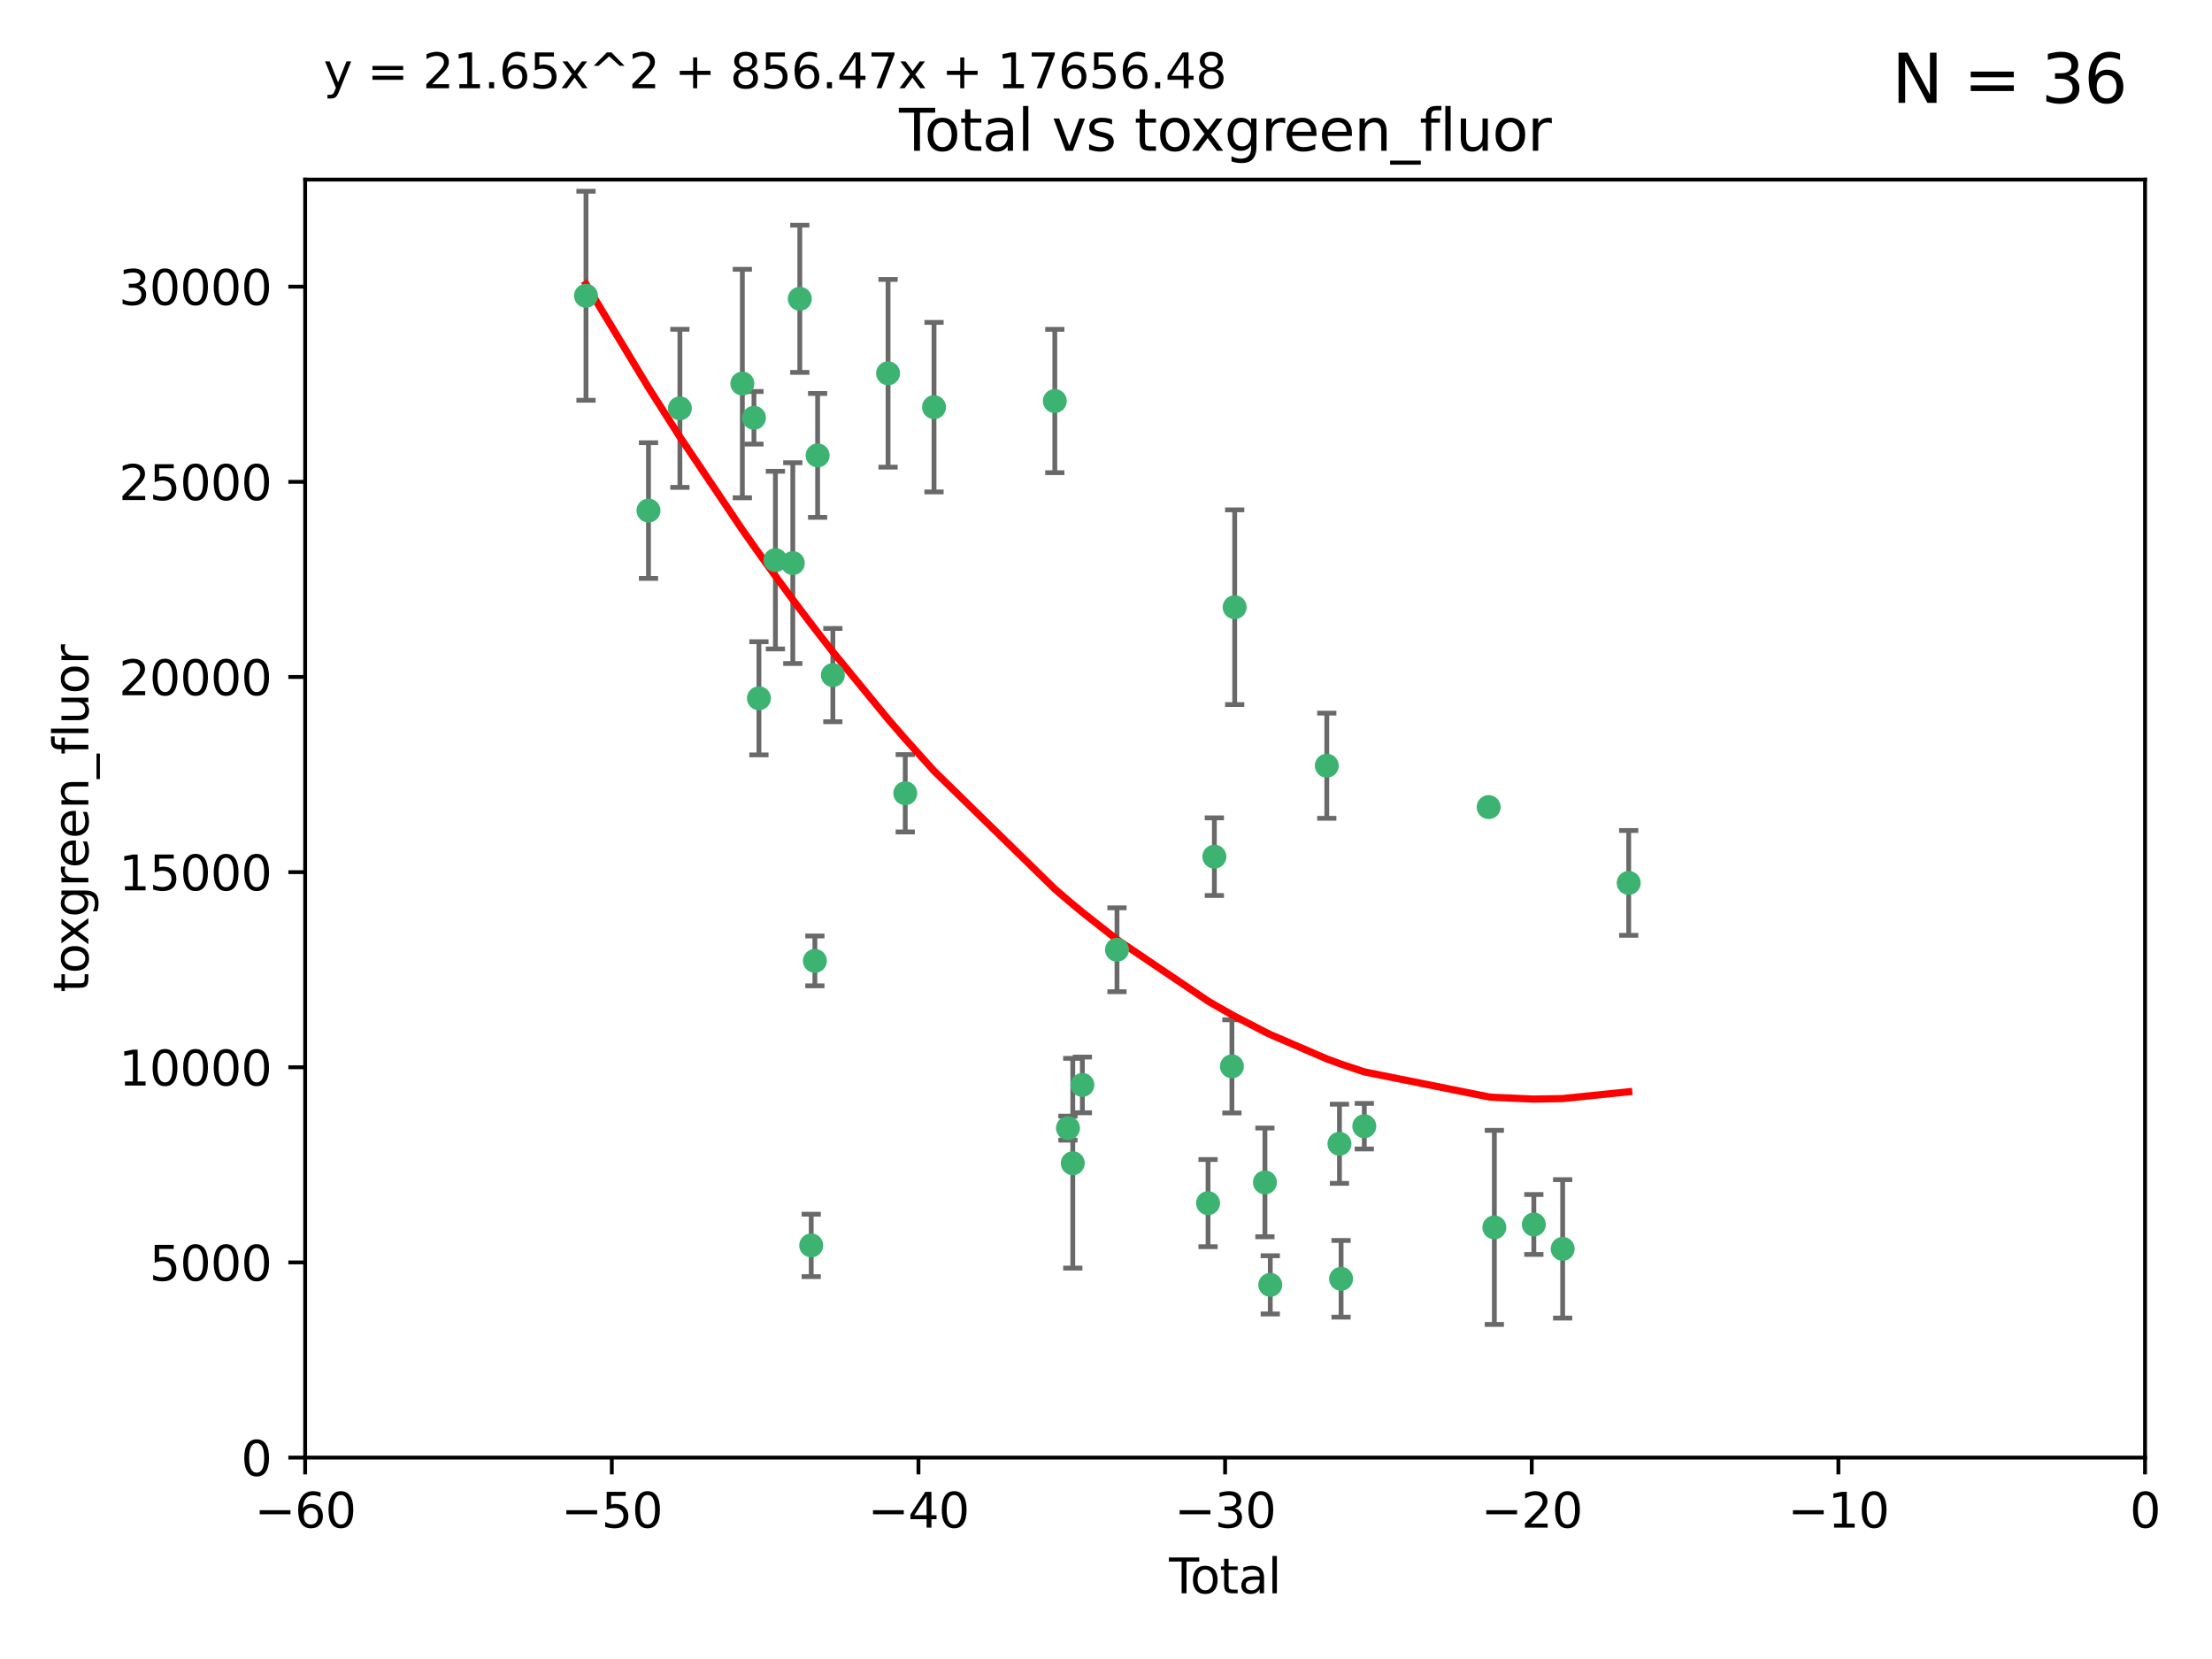 <?xml version="1.0" encoding="utf-8" standalone="no"?>
<!DOCTYPE svg PUBLIC "-//W3C//DTD SVG 1.1//EN"
  "http://www.w3.org/Graphics/SVG/1.1/DTD/svg11.dtd">
<svg xmlns:xlink="http://www.w3.org/1999/xlink" width="460.8pt" height="345.6pt" viewBox="0 0 460.8 345.6" xmlns="http://www.w3.org/2000/svg" version="1.1">
 <defs>
  <style type="text/css">*{stroke-linejoin: round; stroke-linecap: butt}</style>
 </defs>
 <g id="figure_1">
  <g id="patch_1">
   <path d="M 0 345.6 
L 460.8 345.6 
L 460.8 0 
L 0 0 
z
" style="fill: #ffffff"/>
  </g>
  <g id="axes_1">
   <g id="patch_2">
    <path d="M 63.571 303.64 
L 446.85 303.64 
L 446.85 37.411 
L 63.571 37.411 
z
" style="fill: #ffffff"/>
   </g>
   <g id="PathCollection_1">
    <defs>
     <path id="m30eed5c974" d="M 0 1.118 
C 0.297 1.118 0.581 1 0.791 0.791 
C 1 0.581 1.118 0.297 1.118 0 
C 1.118 -0.297 1 -0.581 0.791 -0.791 
C 0.581 -1 0.297 -1.118 0 -1.118 
C -0.297 -1.118 -0.581 -1 -0.791 -0.791 
C -1 -0.581 -1.118 -0.297 -1.118 0 
C -1.118 0.297 -1 0.581 -0.791 0.791 
C -0.581 1 -0.297 1.118 0 1.118 
z
" style="stroke: #3cb371"/>
    </defs>
    <g clip-path="url(#p5e2f442aff)">
     <use xlink:href="#m30eed5c974" x="122.075" y="61.614" style="fill: #3cb371; stroke: #3cb371"/>
     <use xlink:href="#m30eed5c974" x="135.093" y="106.358" style="fill: #3cb371; stroke: #3cb371"/>
     <use xlink:href="#m30eed5c974" x="141.633" y="85.062" style="fill: #3cb371; stroke: #3cb371"/>
     <use xlink:href="#m30eed5c974" x="154.646" y="79.9" style="fill: #3cb371; stroke: #3cb371"/>
     <use xlink:href="#m30eed5c974" x="157.063" y="87.031" style="fill: #3cb371; stroke: #3cb371"/>
     <use xlink:href="#m30eed5c974" x="158.1" y="145.468" style="fill: #3cb371; stroke: #3cb371"/>
     <use xlink:href="#m30eed5c974" x="161.532" y="116.682" style="fill: #3cb371; stroke: #3cb371"/>
     <use xlink:href="#m30eed5c974" x="165.156" y="117.306" style="fill: #3cb371; stroke: #3cb371"/>
     <use xlink:href="#m30eed5c974" x="166.614" y="62.244" style="fill: #3cb371; stroke: #3cb371"/>
     <use xlink:href="#m30eed5c974" x="168.991" y="259.442" style="fill: #3cb371; stroke: #3cb371"/>
     <use xlink:href="#m30eed5c974" x="169.757" y="200.168" style="fill: #3cb371; stroke: #3cb371"/>
     <use xlink:href="#m30eed5c974" x="170.325" y="94.872" style="fill: #3cb371; stroke: #3cb371"/>
     <use xlink:href="#m30eed5c974" x="173.5" y="140.634" style="fill: #3cb371; stroke: #3cb371"/>
     <use xlink:href="#m30eed5c974" x="185" y="77.763" style="fill: #3cb371; stroke: #3cb371"/>
     <use xlink:href="#m30eed5c974" x="188.583" y="165.251" style="fill: #3cb371; stroke: #3cb371"/>
     <use xlink:href="#m30eed5c974" x="194.574" y="84.817" style="fill: #3cb371; stroke: #3cb371"/>
     <use xlink:href="#m30eed5c974" x="219.736" y="83.54" style="fill: #3cb371; stroke: #3cb371"/>
     <use xlink:href="#m30eed5c974" x="222.475" y="235.012" style="fill: #3cb371; stroke: #3cb371"/>
     <use xlink:href="#m30eed5c974" x="223.48" y="242.324" style="fill: #3cb371; stroke: #3cb371"/>
     <use xlink:href="#m30eed5c974" x="225.479" y="226.007" style="fill: #3cb371; stroke: #3cb371"/>
     <use xlink:href="#m30eed5c974" x="232.69" y="197.854" style="fill: #3cb371; stroke: #3cb371"/>
     <use xlink:href="#m30eed5c974" x="251.658" y="250.635" style="fill: #3cb371; stroke: #3cb371"/>
     <use xlink:href="#m30eed5c974" x="252.974" y="178.461" style="fill: #3cb371; stroke: #3cb371"/>
     <use xlink:href="#m30eed5c974" x="256.629" y="222.137" style="fill: #3cb371; stroke: #3cb371"/>
     <use xlink:href="#m30eed5c974" x="257.207" y="126.494" style="fill: #3cb371; stroke: #3cb371"/>
     <use xlink:href="#m30eed5c974" x="263.509" y="246.318" style="fill: #3cb371; stroke: #3cb371"/>
     <use xlink:href="#m30eed5c974" x="264.621" y="267.658" style="fill: #3cb371; stroke: #3cb371"/>
     <use xlink:href="#m30eed5c974" x="276.393" y="159.514" style="fill: #3cb371; stroke: #3cb371"/>
     <use xlink:href="#m30eed5c974" x="279.035" y="238.271" style="fill: #3cb371; stroke: #3cb371"/>
     <use xlink:href="#m30eed5c974" x="279.372" y="266.399" style="fill: #3cb371; stroke: #3cb371"/>
     <use xlink:href="#m30eed5c974" x="284.209" y="234.61" style="fill: #3cb371; stroke: #3cb371"/>
     <use xlink:href="#m30eed5c974" x="310.117" y="168.134" style="fill: #3cb371; stroke: #3cb371"/>
     <use xlink:href="#m30eed5c974" x="311.3" y="255.69" style="fill: #3cb371; stroke: #3cb371"/>
     <use xlink:href="#m30eed5c974" x="319.527" y="255.08" style="fill: #3cb371; stroke: #3cb371"/>
     <use xlink:href="#m30eed5c974" x="325.532" y="260.159" style="fill: #3cb371; stroke: #3cb371"/>
     <use xlink:href="#m30eed5c974" x="339.29" y="183.926" style="fill: #3cb371; stroke: #3cb371"/>
    </g>
   </g>
   <g id="matplotlib.axis_1">
    <g id="xtick_1">
     <g id="line2d_1">
      <defs>
       <path id="m99c7dda1a0" d="M 0 0 
L 0 3.5 
" style="stroke: #000000; stroke-width: 0.8"/>
      </defs>
      <g>
       <use xlink:href="#m99c7dda1a0" x="63.571" y="303.64" style="stroke: #000000; stroke-width: 0.8"/>
      </g>
     </g>
     <g id="text_1">
      <!-- −60 -->
      <g transform="translate(53.019 318.238)scale(0.1 -0.1)">
       <defs>
        <path id="DejaVuSans-2212" d="M 678 2272 
L 4684 2272 
L 4684 1741 
L 678 1741 
L 678 2272 
z
" transform="scale(0.016)"/>
        <path id="DejaVuSans-36" d="M 2113 2584 
Q 1688 2584 1439 2293 
Q 1191 2003 1191 1497 
Q 1191 994 1439 701 
Q 1688 409 2113 409 
Q 2538 409 2786 701 
Q 3034 994 3034 1497 
Q 3034 2003 2786 2293 
Q 2538 2584 2113 2584 
z
M 3366 4563 
L 3366 3988 
Q 3128 4100 2886 4159 
Q 2644 4219 2406 4219 
Q 1781 4219 1451 3797 
Q 1122 3375 1075 2522 
Q 1259 2794 1537 2939 
Q 1816 3084 2150 3084 
Q 2853 3084 3261 2657 
Q 3669 2231 3669 1497 
Q 3669 778 3244 343 
Q 2819 -91 2113 -91 
Q 1303 -91 875 529 
Q 447 1150 447 2328 
Q 447 3434 972 4092 
Q 1497 4750 2381 4750 
Q 2619 4750 2861 4703 
Q 3103 4656 3366 4563 
z
" transform="scale(0.016)"/>
        <path id="DejaVuSans-30" d="M 2034 4250 
Q 1547 4250 1301 3770 
Q 1056 3291 1056 2328 
Q 1056 1369 1301 889 
Q 1547 409 2034 409 
Q 2525 409 2770 889 
Q 3016 1369 3016 2328 
Q 3016 3291 2770 3770 
Q 2525 4250 2034 4250 
z
M 2034 4750 
Q 2819 4750 3233 4129 
Q 3647 3509 3647 2328 
Q 3647 1150 3233 529 
Q 2819 -91 2034 -91 
Q 1250 -91 836 529 
Q 422 1150 422 2328 
Q 422 3509 836 4129 
Q 1250 4750 2034 4750 
z
" transform="scale(0.016)"/>
       </defs>
       <use xlink:href="#DejaVuSans-2212"/>
       <use xlink:href="#DejaVuSans-36" x="83.789"/>
       <use xlink:href="#DejaVuSans-30" x="147.412"/>
      </g>
     </g>
    </g>
    <g id="xtick_2">
     <g id="line2d_2">
      <g>
       <use xlink:href="#m99c7dda1a0" x="127.451" y="303.64" style="stroke: #000000; stroke-width: 0.8"/>
      </g>
     </g>
     <g id="text_2">
      <!-- −50 -->
      <g transform="translate(116.899 318.238)scale(0.1 -0.1)">
       <defs>
        <path id="DejaVuSans-35" d="M 691 4666 
L 3169 4666 
L 3169 4134 
L 1269 4134 
L 1269 2991 
Q 1406 3038 1543 3061 
Q 1681 3084 1819 3084 
Q 2600 3084 3056 2656 
Q 3513 2228 3513 1497 
Q 3513 744 3044 326 
Q 2575 -91 1722 -91 
Q 1428 -91 1123 -41 
Q 819 9 494 109 
L 494 744 
Q 775 591 1075 516 
Q 1375 441 1709 441 
Q 2250 441 2565 725 
Q 2881 1009 2881 1497 
Q 2881 1984 2565 2268 
Q 2250 2553 1709 2553 
Q 1456 2553 1204 2497 
Q 953 2441 691 2322 
L 691 4666 
z
" transform="scale(0.016)"/>
       </defs>
       <use xlink:href="#DejaVuSans-2212"/>
       <use xlink:href="#DejaVuSans-35" x="83.789"/>
       <use xlink:href="#DejaVuSans-30" x="147.412"/>
      </g>
     </g>
    </g>
    <g id="xtick_3">
     <g id="line2d_3">
      <g>
       <use xlink:href="#m99c7dda1a0" x="191.331" y="303.64" style="stroke: #000000; stroke-width: 0.8"/>
      </g>
     </g>
     <g id="text_3">
      <!-- −40 -->
      <g transform="translate(180.778 318.238)scale(0.1 -0.1)">
       <defs>
        <path id="DejaVuSans-34" d="M 2419 4116 
L 825 1625 
L 2419 1625 
L 2419 4116 
z
M 2253 4666 
L 3047 4666 
L 3047 1625 
L 3713 1625 
L 3713 1100 
L 3047 1100 
L 3047 0 
L 2419 0 
L 2419 1100 
L 313 1100 
L 313 1709 
L 2253 4666 
z
" transform="scale(0.016)"/>
       </defs>
       <use xlink:href="#DejaVuSans-2212"/>
       <use xlink:href="#DejaVuSans-34" x="83.789"/>
       <use xlink:href="#DejaVuSans-30" x="147.412"/>
      </g>
     </g>
    </g>
    <g id="xtick_4">
     <g id="line2d_4">
      <g>
       <use xlink:href="#m99c7dda1a0" x="255.211" y="303.64" style="stroke: #000000; stroke-width: 0.8"/>
      </g>
     </g>
     <g id="text_4">
      <!-- −30 -->
      <g transform="translate(244.658 318.238)scale(0.1 -0.1)">
       <defs>
        <path id="DejaVuSans-33" d="M 2597 2516 
Q 3050 2419 3304 2112 
Q 3559 1806 3559 1356 
Q 3559 666 3084 287 
Q 2609 -91 1734 -91 
Q 1441 -91 1130 -33 
Q 819 25 488 141 
L 488 750 
Q 750 597 1062 519 
Q 1375 441 1716 441 
Q 2309 441 2620 675 
Q 2931 909 2931 1356 
Q 2931 1769 2642 2001 
Q 2353 2234 1838 2234 
L 1294 2234 
L 1294 2753 
L 1863 2753 
Q 2328 2753 2575 2939 
Q 2822 3125 2822 3475 
Q 2822 3834 2567 4026 
Q 2313 4219 1838 4219 
Q 1578 4219 1281 4162 
Q 984 4106 628 3988 
L 628 4550 
Q 988 4650 1302 4700 
Q 1616 4750 1894 4750 
Q 2613 4750 3031 4423 
Q 3450 4097 3450 3541 
Q 3450 3153 3228 2886 
Q 3006 2619 2597 2516 
z
" transform="scale(0.016)"/>
       </defs>
       <use xlink:href="#DejaVuSans-2212"/>
       <use xlink:href="#DejaVuSans-33" x="83.789"/>
       <use xlink:href="#DejaVuSans-30" x="147.412"/>
      </g>
     </g>
    </g>
    <g id="xtick_5">
     <g id="line2d_5">
      <g>
       <use xlink:href="#m99c7dda1a0" x="319.09" y="303.64" style="stroke: #000000; stroke-width: 0.8"/>
      </g>
     </g>
     <g id="text_5">
      <!-- −20 -->
      <g transform="translate(308.538 318.238)scale(0.1 -0.1)">
       <defs>
        <path id="DejaVuSans-32" d="M 1228 531 
L 3431 531 
L 3431 0 
L 469 0 
L 469 531 
Q 828 903 1448 1529 
Q 2069 2156 2228 2338 
Q 2531 2678 2651 2914 
Q 2772 3150 2772 3378 
Q 2772 3750 2511 3984 
Q 2250 4219 1831 4219 
Q 1534 4219 1204 4116 
Q 875 4013 500 3803 
L 500 4441 
Q 881 4594 1212 4672 
Q 1544 4750 1819 4750 
Q 2544 4750 2975 4387 
Q 3406 4025 3406 3419 
Q 3406 3131 3298 2873 
Q 3191 2616 2906 2266 
Q 2828 2175 2409 1742 
Q 1991 1309 1228 531 
z
" transform="scale(0.016)"/>
       </defs>
       <use xlink:href="#DejaVuSans-2212"/>
       <use xlink:href="#DejaVuSans-32" x="83.789"/>
       <use xlink:href="#DejaVuSans-30" x="147.412"/>
      </g>
     </g>
    </g>
    <g id="xtick_6">
     <g id="line2d_6">
      <g>
       <use xlink:href="#m99c7dda1a0" x="382.97" y="303.64" style="stroke: #000000; stroke-width: 0.8"/>
      </g>
     </g>
     <g id="text_6">
      <!-- −10 -->
      <g transform="translate(372.418 318.238)scale(0.1 -0.1)">
       <defs>
        <path id="DejaVuSans-31" d="M 794 531 
L 1825 531 
L 1825 4091 
L 703 3866 
L 703 4441 
L 1819 4666 
L 2450 4666 
L 2450 531 
L 3481 531 
L 3481 0 
L 794 0 
L 794 531 
z
" transform="scale(0.016)"/>
       </defs>
       <use xlink:href="#DejaVuSans-2212"/>
       <use xlink:href="#DejaVuSans-31" x="83.789"/>
       <use xlink:href="#DejaVuSans-30" x="147.412"/>
      </g>
     </g>
    </g>
    <g id="xtick_7">
     <g id="line2d_7">
      <g>
       <use xlink:href="#m99c7dda1a0" x="446.85" y="303.64" style="stroke: #000000; stroke-width: 0.8"/>
      </g>
     </g>
     <g id="text_7">
      <!-- 0 -->
      <g transform="translate(443.669 318.238)scale(0.1 -0.1)">
       <use xlink:href="#DejaVuSans-30"/>
      </g>
     </g>
    </g>
    <g id="text_8">
     <!-- Total -->
     <g transform="translate(243.534 331.917)scale(0.1 -0.1)">
      <defs>
       <path id="DejaVuSans-54" d="M -19 4666 
L 3928 4666 
L 3928 4134 
L 2272 4134 
L 2272 0 
L 1638 0 
L 1638 4134 
L -19 4134 
L -19 4666 
z
" transform="scale(0.016)"/>
       <path id="DejaVuSans-6f" d="M 1959 3097 
Q 1497 3097 1228 2736 
Q 959 2375 959 1747 
Q 959 1119 1226 758 
Q 1494 397 1959 397 
Q 2419 397 2687 759 
Q 2956 1122 2956 1747 
Q 2956 2369 2687 2733 
Q 2419 3097 1959 3097 
z
M 1959 3584 
Q 2709 3584 3137 3096 
Q 3566 2609 3566 1747 
Q 3566 888 3137 398 
Q 2709 -91 1959 -91 
Q 1206 -91 779 398 
Q 353 888 353 1747 
Q 353 2609 779 3096 
Q 1206 3584 1959 3584 
z
" transform="scale(0.016)"/>
       <path id="DejaVuSans-74" d="M 1172 4494 
L 1172 3500 
L 2356 3500 
L 2356 3053 
L 1172 3053 
L 1172 1153 
Q 1172 725 1289 603 
Q 1406 481 1766 481 
L 2356 481 
L 2356 0 
L 1766 0 
Q 1100 0 847 248 
Q 594 497 594 1153 
L 594 3053 
L 172 3053 
L 172 3500 
L 594 3500 
L 594 4494 
L 1172 4494 
z
" transform="scale(0.016)"/>
       <path id="DejaVuSans-61" d="M 2194 1759 
Q 1497 1759 1228 1600 
Q 959 1441 959 1056 
Q 959 750 1161 570 
Q 1363 391 1709 391 
Q 2188 391 2477 730 
Q 2766 1069 2766 1631 
L 2766 1759 
L 2194 1759 
z
M 3341 1997 
L 3341 0 
L 2766 0 
L 2766 531 
Q 2569 213 2275 61 
Q 1981 -91 1556 -91 
Q 1019 -91 701 211 
Q 384 513 384 1019 
Q 384 1609 779 1909 
Q 1175 2209 1959 2209 
L 2766 2209 
L 2766 2266 
Q 2766 2663 2505 2880 
Q 2244 3097 1772 3097 
Q 1472 3097 1187 3025 
Q 903 2953 641 2809 
L 641 3341 
Q 956 3463 1253 3523 
Q 1550 3584 1831 3584 
Q 2591 3584 2966 3190 
Q 3341 2797 3341 1997 
z
" transform="scale(0.016)"/>
       <path id="DejaVuSans-6c" d="M 603 4863 
L 1178 4863 
L 1178 0 
L 603 0 
L 603 4863 
z
" transform="scale(0.016)"/>
      </defs>
      <use xlink:href="#DejaVuSans-54"/>
      <use xlink:href="#DejaVuSans-6f" x="44.084"/>
      <use xlink:href="#DejaVuSans-74" x="105.266"/>
      <use xlink:href="#DejaVuSans-61" x="144.475"/>
      <use xlink:href="#DejaVuSans-6c" x="205.754"/>
     </g>
    </g>
   </g>
   <g id="matplotlib.axis_2">
    <g id="ytick_1">
     <g id="line2d_8">
      <defs>
       <path id="md798a46eae" d="M 0 0 
L -3.5 0 
" style="stroke: #000000; stroke-width: 0.8"/>
      </defs>
      <g>
       <use xlink:href="#md798a46eae" x="63.571" y="303.64" style="stroke: #000000; stroke-width: 0.8"/>
      </g>
     </g>
     <g id="text_9">
      <!-- 0 -->
      <g transform="translate(50.209 307.439)scale(0.1 -0.1)">
       <use xlink:href="#DejaVuSans-30"/>
      </g>
     </g>
    </g>
    <g id="ytick_2">
     <g id="line2d_9">
      <g>
       <use xlink:href="#md798a46eae" x="63.571" y="262.986" style="stroke: #000000; stroke-width: 0.8"/>
      </g>
     </g>
     <g id="text_10">
      <!-- 5000 -->
      <g transform="translate(31.121 266.786)scale(0.1 -0.1)">
       <use xlink:href="#DejaVuSans-35"/>
       <use xlink:href="#DejaVuSans-30" x="63.623"/>
       <use xlink:href="#DejaVuSans-30" x="127.246"/>
       <use xlink:href="#DejaVuSans-30" x="190.869"/>
      </g>
     </g>
    </g>
    <g id="ytick_3">
     <g id="line2d_10">
      <g>
       <use xlink:href="#md798a46eae" x="63.571" y="222.333" style="stroke: #000000; stroke-width: 0.8"/>
      </g>
     </g>
     <g id="text_11">
      <!-- 10000 -->
      <g transform="translate(24.759 226.132)scale(0.1 -0.1)">
       <use xlink:href="#DejaVuSans-31"/>
       <use xlink:href="#DejaVuSans-30" x="63.623"/>
       <use xlink:href="#DejaVuSans-30" x="127.246"/>
       <use xlink:href="#DejaVuSans-30" x="190.869"/>
       <use xlink:href="#DejaVuSans-30" x="254.492"/>
      </g>
     </g>
    </g>
    <g id="ytick_4">
     <g id="line2d_11">
      <g>
       <use xlink:href="#md798a46eae" x="63.571" y="181.679" style="stroke: #000000; stroke-width: 0.8"/>
      </g>
     </g>
     <g id="text_12">
      <!-- 15000 -->
      <g transform="translate(24.759 185.478)scale(0.1 -0.1)">
       <use xlink:href="#DejaVuSans-31"/>
       <use xlink:href="#DejaVuSans-35" x="63.623"/>
       <use xlink:href="#DejaVuSans-30" x="127.246"/>
       <use xlink:href="#DejaVuSans-30" x="190.869"/>
       <use xlink:href="#DejaVuSans-30" x="254.492"/>
      </g>
     </g>
    </g>
    <g id="ytick_5">
     <g id="line2d_12">
      <g>
       <use xlink:href="#md798a46eae" x="63.571" y="141.026" style="stroke: #000000; stroke-width: 0.8"/>
      </g>
     </g>
     <g id="text_13">
      <!-- 20000 -->
      <g transform="translate(24.759 144.825)scale(0.1 -0.1)">
       <use xlink:href="#DejaVuSans-32"/>
       <use xlink:href="#DejaVuSans-30" x="63.623"/>
       <use xlink:href="#DejaVuSans-30" x="127.246"/>
       <use xlink:href="#DejaVuSans-30" x="190.869"/>
       <use xlink:href="#DejaVuSans-30" x="254.492"/>
      </g>
     </g>
    </g>
    <g id="ytick_6">
     <g id="line2d_13">
      <g>
       <use xlink:href="#md798a46eae" x="63.571" y="100.372" style="stroke: #000000; stroke-width: 0.8"/>
      </g>
     </g>
     <g id="text_14">
      <!-- 25000 -->
      <g transform="translate(24.759 104.171)scale(0.1 -0.1)">
       <use xlink:href="#DejaVuSans-32"/>
       <use xlink:href="#DejaVuSans-35" x="63.623"/>
       <use xlink:href="#DejaVuSans-30" x="127.246"/>
       <use xlink:href="#DejaVuSans-30" x="190.869"/>
       <use xlink:href="#DejaVuSans-30" x="254.492"/>
      </g>
     </g>
    </g>
    <g id="ytick_7">
     <g id="line2d_14">
      <g>
       <use xlink:href="#md798a46eae" x="63.571" y="59.718" style="stroke: #000000; stroke-width: 0.8"/>
      </g>
     </g>
     <g id="text_15">
      <!-- 30000 -->
      <g transform="translate(24.759 63.518)scale(0.1 -0.1)">
       <use xlink:href="#DejaVuSans-33"/>
       <use xlink:href="#DejaVuSans-30" x="63.623"/>
       <use xlink:href="#DejaVuSans-30" x="127.246"/>
       <use xlink:href="#DejaVuSans-30" x="190.869"/>
       <use xlink:href="#DejaVuSans-30" x="254.492"/>
      </g>
     </g>
    </g>
    <g id="text_16">
     <!-- toxgreen_fluor -->
     <g transform="translate(18.401 206.72)rotate(-90)scale(0.1 -0.1)">
      <defs>
       <path id="DejaVuSans-78" d="M 3513 3500 
L 2247 1797 
L 3578 0 
L 2900 0 
L 1881 1375 
L 863 0 
L 184 0 
L 1544 1831 
L 300 3500 
L 978 3500 
L 1906 2253 
L 2834 3500 
L 3513 3500 
z
" transform="scale(0.016)"/>
       <path id="DejaVuSans-67" d="M 2906 1791 
Q 2906 2416 2648 2759 
Q 2391 3103 1925 3103 
Q 1463 3103 1205 2759 
Q 947 2416 947 1791 
Q 947 1169 1205 825 
Q 1463 481 1925 481 
Q 2391 481 2648 825 
Q 2906 1169 2906 1791 
z
M 3481 434 
Q 3481 -459 3084 -895 
Q 2688 -1331 1869 -1331 
Q 1566 -1331 1297 -1286 
Q 1028 -1241 775 -1147 
L 775 -588 
Q 1028 -725 1275 -790 
Q 1522 -856 1778 -856 
Q 2344 -856 2625 -561 
Q 2906 -266 2906 331 
L 2906 616 
Q 2728 306 2450 153 
Q 2172 0 1784 0 
Q 1141 0 747 490 
Q 353 981 353 1791 
Q 353 2603 747 3093 
Q 1141 3584 1784 3584 
Q 2172 3584 2450 3431 
Q 2728 3278 2906 2969 
L 2906 3500 
L 3481 3500 
L 3481 434 
z
" transform="scale(0.016)"/>
       <path id="DejaVuSans-72" d="M 2631 2963 
Q 2534 3019 2420 3045 
Q 2306 3072 2169 3072 
Q 1681 3072 1420 2755 
Q 1159 2438 1159 1844 
L 1159 0 
L 581 0 
L 581 3500 
L 1159 3500 
L 1159 2956 
Q 1341 3275 1631 3429 
Q 1922 3584 2338 3584 
Q 2397 3584 2469 3576 
Q 2541 3569 2628 3553 
L 2631 2963 
z
" transform="scale(0.016)"/>
       <path id="DejaVuSans-65" d="M 3597 1894 
L 3597 1613 
L 953 1613 
Q 991 1019 1311 708 
Q 1631 397 2203 397 
Q 2534 397 2845 478 
Q 3156 559 3463 722 
L 3463 178 
Q 3153 47 2828 -22 
Q 2503 -91 2169 -91 
Q 1331 -91 842 396 
Q 353 884 353 1716 
Q 353 2575 817 3079 
Q 1281 3584 2069 3584 
Q 2775 3584 3186 3129 
Q 3597 2675 3597 1894 
z
M 3022 2063 
Q 3016 2534 2758 2815 
Q 2500 3097 2075 3097 
Q 1594 3097 1305 2825 
Q 1016 2553 972 2059 
L 3022 2063 
z
" transform="scale(0.016)"/>
       <path id="DejaVuSans-6e" d="M 3513 2113 
L 3513 0 
L 2938 0 
L 2938 2094 
Q 2938 2591 2744 2837 
Q 2550 3084 2163 3084 
Q 1697 3084 1428 2787 
Q 1159 2491 1159 1978 
L 1159 0 
L 581 0 
L 581 3500 
L 1159 3500 
L 1159 2956 
Q 1366 3272 1645 3428 
Q 1925 3584 2291 3584 
Q 2894 3584 3203 3211 
Q 3513 2838 3513 2113 
z
" transform="scale(0.016)"/>
       <path id="DejaVuSans-5f" d="M 3263 -1063 
L 3263 -1509 
L -63 -1509 
L -63 -1063 
L 3263 -1063 
z
" transform="scale(0.016)"/>
       <path id="DejaVuSans-66" d="M 2375 4863 
L 2375 4384 
L 1825 4384 
Q 1516 4384 1395 4259 
Q 1275 4134 1275 3809 
L 1275 3500 
L 2222 3500 
L 2222 3053 
L 1275 3053 
L 1275 0 
L 697 0 
L 697 3053 
L 147 3053 
L 147 3500 
L 697 3500 
L 697 3744 
Q 697 4328 969 4595 
Q 1241 4863 1831 4863 
L 2375 4863 
z
" transform="scale(0.016)"/>
       <path id="DejaVuSans-75" d="M 544 1381 
L 544 3500 
L 1119 3500 
L 1119 1403 
Q 1119 906 1312 657 
Q 1506 409 1894 409 
Q 2359 409 2629 706 
Q 2900 1003 2900 1516 
L 2900 3500 
L 3475 3500 
L 3475 0 
L 2900 0 
L 2900 538 
Q 2691 219 2414 64 
Q 2138 -91 1772 -91 
Q 1169 -91 856 284 
Q 544 659 544 1381 
z
M 1991 3584 
L 1991 3584 
z
" transform="scale(0.016)"/>
      </defs>
      <use xlink:href="#DejaVuSans-74"/>
      <use xlink:href="#DejaVuSans-6f" x="39.209"/>
      <use xlink:href="#DejaVuSans-78" x="97.266"/>
      <use xlink:href="#DejaVuSans-67" x="156.445"/>
      <use xlink:href="#DejaVuSans-72" x="219.922"/>
      <use xlink:href="#DejaVuSans-65" x="258.785"/>
      <use xlink:href="#DejaVuSans-65" x="320.309"/>
      <use xlink:href="#DejaVuSans-6e" x="381.832"/>
      <use xlink:href="#DejaVuSans-5f" x="445.211"/>
      <use xlink:href="#DejaVuSans-66" x="495.211"/>
      <use xlink:href="#DejaVuSans-6c" x="530.416"/>
      <use xlink:href="#DejaVuSans-75" x="558.199"/>
      <use xlink:href="#DejaVuSans-6f" x="621.578"/>
      <use xlink:href="#DejaVuSans-72" x="682.76"/>
     </g>
    </g>
   </g>
   <g id="LineCollection_1">
    <path d="M 122.075 83.38 
L 122.075 39.848 
" clip-path="url(#p5e2f442aff)" style="fill: none; stroke: #696969"/>
    <path d="M 135.093 120.489 
L 135.093 92.227 
" clip-path="url(#p5e2f442aff)" style="fill: none; stroke: #696969"/>
    <path d="M 141.633 101.528 
L 141.633 68.595 
" clip-path="url(#p5e2f442aff)" style="fill: none; stroke: #696969"/>
    <path d="M 154.646 103.698 
L 154.646 56.102 
" clip-path="url(#p5e2f442aff)" style="fill: none; stroke: #696969"/>
    <path d="M 157.063 92.506 
L 157.063 81.557 
" clip-path="url(#p5e2f442aff)" style="fill: none; stroke: #696969"/>
    <path d="M 158.1 157.254 
L 158.1 133.683 
" clip-path="url(#p5e2f442aff)" style="fill: none; stroke: #696969"/>
    <path d="M 161.532 135.19 
L 161.532 98.175 
" clip-path="url(#p5e2f442aff)" style="fill: none; stroke: #696969"/>
    <path d="M 165.156 138.218 
L 165.156 96.393 
" clip-path="url(#p5e2f442aff)" style="fill: none; stroke: #696969"/>
    <path d="M 166.614 77.579 
L 166.614 46.91 
" clip-path="url(#p5e2f442aff)" style="fill: none; stroke: #696969"/>
    <path d="M 168.991 265.941 
L 168.991 252.944 
" clip-path="url(#p5e2f442aff)" style="fill: none; stroke: #696969"/>
    <path d="M 169.757 205.359 
L 169.757 194.977 
" clip-path="url(#p5e2f442aff)" style="fill: none; stroke: #696969"/>
    <path d="M 170.325 107.775 
L 170.325 81.969 
" clip-path="url(#p5e2f442aff)" style="fill: none; stroke: #696969"/>
    <path d="M 173.5 150.349 
L 173.5 130.92 
" clip-path="url(#p5e2f442aff)" style="fill: none; stroke: #696969"/>
    <path d="M 185 97.317 
L 185 58.209 
" clip-path="url(#p5e2f442aff)" style="fill: none; stroke: #696969"/>
    <path d="M 188.583 173.31 
L 188.583 157.193 
" clip-path="url(#p5e2f442aff)" style="fill: none; stroke: #696969"/>
    <path d="M 194.574 102.476 
L 194.574 67.157 
" clip-path="url(#p5e2f442aff)" style="fill: none; stroke: #696969"/>
    <path d="M 219.736 98.468 
L 219.736 68.613 
" clip-path="url(#p5e2f442aff)" style="fill: none; stroke: #696969"/>
    <path d="M 222.475 237.516 
L 222.475 232.507 
" clip-path="url(#p5e2f442aff)" style="fill: none; stroke: #696969"/>
    <path d="M 223.48 264.166 
L 223.48 220.481 
" clip-path="url(#p5e2f442aff)" style="fill: none; stroke: #696969"/>
    <path d="M 225.479 231.811 
L 225.479 220.203 
" clip-path="url(#p5e2f442aff)" style="fill: none; stroke: #696969"/>
    <path d="M 232.69 206.59 
L 232.69 189.118 
" clip-path="url(#p5e2f442aff)" style="fill: none; stroke: #696969"/>
    <path d="M 251.658 259.717 
L 251.658 241.553 
" clip-path="url(#p5e2f442aff)" style="fill: none; stroke: #696969"/>
    <path d="M 252.974 186.549 
L 252.974 170.372 
" clip-path="url(#p5e2f442aff)" style="fill: none; stroke: #696969"/>
    <path d="M 256.629 231.84 
L 256.629 212.434 
" clip-path="url(#p5e2f442aff)" style="fill: none; stroke: #696969"/>
    <path d="M 257.207 146.774 
L 257.207 106.214 
" clip-path="url(#p5e2f442aff)" style="fill: none; stroke: #696969"/>
    <path d="M 263.509 257.644 
L 263.509 234.991 
" clip-path="url(#p5e2f442aff)" style="fill: none; stroke: #696969"/>
    <path d="M 264.621 273.726 
L 264.621 261.589 
" clip-path="url(#p5e2f442aff)" style="fill: none; stroke: #696969"/>
    <path d="M 276.393 170.467 
L 276.393 148.56 
" clip-path="url(#p5e2f442aff)" style="fill: none; stroke: #696969"/>
    <path d="M 279.035 246.513 
L 279.035 230.028 
" clip-path="url(#p5e2f442aff)" style="fill: none; stroke: #696969"/>
    <path d="M 279.372 274.385 
L 279.372 258.414 
" clip-path="url(#p5e2f442aff)" style="fill: none; stroke: #696969"/>
    <path d="M 284.209 239.354 
L 284.209 229.865 
" clip-path="url(#p5e2f442aff)" style="fill: none; stroke: #696969"/>
    <path d="M 310.117 168.892 
L 310.117 167.376 
" clip-path="url(#p5e2f442aff)" style="fill: none; stroke: #696969"/>
    <path d="M 311.3 275.904 
L 311.3 235.477 
" clip-path="url(#p5e2f442aff)" style="fill: none; stroke: #696969"/>
    <path d="M 319.527 261.323 
L 319.527 248.837 
" clip-path="url(#p5e2f442aff)" style="fill: none; stroke: #696969"/>
    <path d="M 325.532 274.58 
L 325.532 245.738 
" clip-path="url(#p5e2f442aff)" style="fill: none; stroke: #696969"/>
    <path d="M 339.29 194.845 
L 339.29 173.007 
" clip-path="url(#p5e2f442aff)" style="fill: none; stroke: #696969"/>
   </g>
   <g id="line2d_15">
    <defs>
     <path id="m290bd1d0dd" d="M 2 0 
L -2 -0 
" style="stroke: #696969"/>
    </defs>
    <g clip-path="url(#p5e2f442aff)">
     <use xlink:href="#m290bd1d0dd" x="122.075" y="83.38" style="fill: #696969; stroke: #696969"/>
     <use xlink:href="#m290bd1d0dd" x="135.093" y="120.489" style="fill: #696969; stroke: #696969"/>
     <use xlink:href="#m290bd1d0dd" x="141.633" y="101.528" style="fill: #696969; stroke: #696969"/>
     <use xlink:href="#m290bd1d0dd" x="154.646" y="103.698" style="fill: #696969; stroke: #696969"/>
     <use xlink:href="#m290bd1d0dd" x="157.063" y="92.506" style="fill: #696969; stroke: #696969"/>
     <use xlink:href="#m290bd1d0dd" x="158.1" y="157.254" style="fill: #696969; stroke: #696969"/>
     <use xlink:href="#m290bd1d0dd" x="161.532" y="135.19" style="fill: #696969; stroke: #696969"/>
     <use xlink:href="#m290bd1d0dd" x="165.156" y="138.218" style="fill: #696969; stroke: #696969"/>
     <use xlink:href="#m290bd1d0dd" x="166.614" y="77.579" style="fill: #696969; stroke: #696969"/>
     <use xlink:href="#m290bd1d0dd" x="168.991" y="265.941" style="fill: #696969; stroke: #696969"/>
     <use xlink:href="#m290bd1d0dd" x="169.757" y="205.359" style="fill: #696969; stroke: #696969"/>
     <use xlink:href="#m290bd1d0dd" x="170.325" y="107.775" style="fill: #696969; stroke: #696969"/>
     <use xlink:href="#m290bd1d0dd" x="173.5" y="150.349" style="fill: #696969; stroke: #696969"/>
     <use xlink:href="#m290bd1d0dd" x="185" y="97.317" style="fill: #696969; stroke: #696969"/>
     <use xlink:href="#m290bd1d0dd" x="188.583" y="173.31" style="fill: #696969; stroke: #696969"/>
     <use xlink:href="#m290bd1d0dd" x="194.574" y="102.476" style="fill: #696969; stroke: #696969"/>
     <use xlink:href="#m290bd1d0dd" x="219.736" y="98.468" style="fill: #696969; stroke: #696969"/>
     <use xlink:href="#m290bd1d0dd" x="222.475" y="237.516" style="fill: #696969; stroke: #696969"/>
     <use xlink:href="#m290bd1d0dd" x="223.48" y="264.166" style="fill: #696969; stroke: #696969"/>
     <use xlink:href="#m290bd1d0dd" x="225.479" y="231.811" style="fill: #696969; stroke: #696969"/>
     <use xlink:href="#m290bd1d0dd" x="232.69" y="206.59" style="fill: #696969; stroke: #696969"/>
     <use xlink:href="#m290bd1d0dd" x="251.658" y="259.717" style="fill: #696969; stroke: #696969"/>
     <use xlink:href="#m290bd1d0dd" x="252.974" y="186.549" style="fill: #696969; stroke: #696969"/>
     <use xlink:href="#m290bd1d0dd" x="256.629" y="231.84" style="fill: #696969; stroke: #696969"/>
     <use xlink:href="#m290bd1d0dd" x="257.207" y="146.774" style="fill: #696969; stroke: #696969"/>
     <use xlink:href="#m290bd1d0dd" x="263.509" y="257.644" style="fill: #696969; stroke: #696969"/>
     <use xlink:href="#m290bd1d0dd" x="264.621" y="273.726" style="fill: #696969; stroke: #696969"/>
     <use xlink:href="#m290bd1d0dd" x="276.393" y="170.467" style="fill: #696969; stroke: #696969"/>
     <use xlink:href="#m290bd1d0dd" x="279.035" y="246.513" style="fill: #696969; stroke: #696969"/>
     <use xlink:href="#m290bd1d0dd" x="279.372" y="274.385" style="fill: #696969; stroke: #696969"/>
     <use xlink:href="#m290bd1d0dd" x="284.209" y="239.354" style="fill: #696969; stroke: #696969"/>
     <use xlink:href="#m290bd1d0dd" x="310.117" y="168.892" style="fill: #696969; stroke: #696969"/>
     <use xlink:href="#m290bd1d0dd" x="311.3" y="275.904" style="fill: #696969; stroke: #696969"/>
     <use xlink:href="#m290bd1d0dd" x="319.527" y="261.323" style="fill: #696969; stroke: #696969"/>
     <use xlink:href="#m290bd1d0dd" x="325.532" y="274.58" style="fill: #696969; stroke: #696969"/>
     <use xlink:href="#m290bd1d0dd" x="339.29" y="194.845" style="fill: #696969; stroke: #696969"/>
    </g>
   </g>
   <g id="line2d_16">
    <g clip-path="url(#p5e2f442aff)">
     <use xlink:href="#m290bd1d0dd" x="122.075" y="39.848" style="fill: #696969; stroke: #696969"/>
     <use xlink:href="#m290bd1d0dd" x="135.093" y="92.227" style="fill: #696969; stroke: #696969"/>
     <use xlink:href="#m290bd1d0dd" x="141.633" y="68.595" style="fill: #696969; stroke: #696969"/>
     <use xlink:href="#m290bd1d0dd" x="154.646" y="56.102" style="fill: #696969; stroke: #696969"/>
     <use xlink:href="#m290bd1d0dd" x="157.063" y="81.557" style="fill: #696969; stroke: #696969"/>
     <use xlink:href="#m290bd1d0dd" x="158.1" y="133.683" style="fill: #696969; stroke: #696969"/>
     <use xlink:href="#m290bd1d0dd" x="161.532" y="98.175" style="fill: #696969; stroke: #696969"/>
     <use xlink:href="#m290bd1d0dd" x="165.156" y="96.393" style="fill: #696969; stroke: #696969"/>
     <use xlink:href="#m290bd1d0dd" x="166.614" y="46.91" style="fill: #696969; stroke: #696969"/>
     <use xlink:href="#m290bd1d0dd" x="168.991" y="252.944" style="fill: #696969; stroke: #696969"/>
     <use xlink:href="#m290bd1d0dd" x="169.757" y="194.977" style="fill: #696969; stroke: #696969"/>
     <use xlink:href="#m290bd1d0dd" x="170.325" y="81.969" style="fill: #696969; stroke: #696969"/>
     <use xlink:href="#m290bd1d0dd" x="173.5" y="130.92" style="fill: #696969; stroke: #696969"/>
     <use xlink:href="#m290bd1d0dd" x="185" y="58.209" style="fill: #696969; stroke: #696969"/>
     <use xlink:href="#m290bd1d0dd" x="188.583" y="157.193" style="fill: #696969; stroke: #696969"/>
     <use xlink:href="#m290bd1d0dd" x="194.574" y="67.157" style="fill: #696969; stroke: #696969"/>
     <use xlink:href="#m290bd1d0dd" x="219.736" y="68.613" style="fill: #696969; stroke: #696969"/>
     <use xlink:href="#m290bd1d0dd" x="222.475" y="232.507" style="fill: #696969; stroke: #696969"/>
     <use xlink:href="#m290bd1d0dd" x="223.48" y="220.481" style="fill: #696969; stroke: #696969"/>
     <use xlink:href="#m290bd1d0dd" x="225.479" y="220.203" style="fill: #696969; stroke: #696969"/>
     <use xlink:href="#m290bd1d0dd" x="232.69" y="189.118" style="fill: #696969; stroke: #696969"/>
     <use xlink:href="#m290bd1d0dd" x="251.658" y="241.553" style="fill: #696969; stroke: #696969"/>
     <use xlink:href="#m290bd1d0dd" x="252.974" y="170.372" style="fill: #696969; stroke: #696969"/>
     <use xlink:href="#m290bd1d0dd" x="256.629" y="212.434" style="fill: #696969; stroke: #696969"/>
     <use xlink:href="#m290bd1d0dd" x="257.207" y="106.214" style="fill: #696969; stroke: #696969"/>
     <use xlink:href="#m290bd1d0dd" x="263.509" y="234.991" style="fill: #696969; stroke: #696969"/>
     <use xlink:href="#m290bd1d0dd" x="264.621" y="261.589" style="fill: #696969; stroke: #696969"/>
     <use xlink:href="#m290bd1d0dd" x="276.393" y="148.56" style="fill: #696969; stroke: #696969"/>
     <use xlink:href="#m290bd1d0dd" x="279.035" y="230.028" style="fill: #696969; stroke: #696969"/>
     <use xlink:href="#m290bd1d0dd" x="279.372" y="258.414" style="fill: #696969; stroke: #696969"/>
     <use xlink:href="#m290bd1d0dd" x="284.209" y="229.865" style="fill: #696969; stroke: #696969"/>
     <use xlink:href="#m290bd1d0dd" x="310.117" y="167.376" style="fill: #696969; stroke: #696969"/>
     <use xlink:href="#m290bd1d0dd" x="311.3" y="235.477" style="fill: #696969; stroke: #696969"/>
     <use xlink:href="#m290bd1d0dd" x="319.527" y="248.837" style="fill: #696969; stroke: #696969"/>
     <use xlink:href="#m290bd1d0dd" x="325.532" y="245.738" style="fill: #696969; stroke: #696969"/>
     <use xlink:href="#m290bd1d0dd" x="339.29" y="173.007" style="fill: #696969; stroke: #696969"/>
    </g>
   </g>
   <g id="line2d_17">
    <path d="M 122.075 59.198 
L 135.093 80.746 
L 141.633 91.02 
L 154.646 110.364 
L 157.063 113.795 
L 158.1 115.253 
L 161.532 120.009 
L 165.156 124.921 
L 166.614 126.866 
L 168.991 129.995 
L 169.757 130.995 
L 170.325 131.731 
L 173.5 135.8 
L 185 149.809 
L 188.583 153.94 
L 194.574 160.602 
L 219.736 185.197 
L 222.475 187.545 
L 223.48 188.389 
L 225.479 190.045 
L 232.69 195.729 
L 251.658 208.54 
L 252.974 209.314 
L 256.629 211.385 
L 257.207 211.701 
L 263.509 214.969 
L 264.621 215.51 
L 276.393 220.584 
L 279.035 221.558 
L 279.372 221.678 
L 284.209 223.292 
L 310.117 228.501 
L 311.3 228.601 
L 319.527 228.96 
L 325.532 228.854 
L 339.29 227.437 
" clip-path="url(#p5e2f442aff)" style="fill: none; stroke: #ff0000; stroke-width: 1.5; stroke-linecap: square"/>
   </g>
   <g id="line2d_18">
    <defs>
     <path id="mbc783d17a7" d="M 0 2 
C 0.53 2 1.039 1.789 1.414 1.414 
C 1.789 1.039 2 0.53 2 0 
C 2 -0.53 1.789 -1.039 1.414 -1.414 
C 1.039 -1.789 0.53 -2 0 -2 
C -0.53 -2 -1.039 -1.789 -1.414 -1.414 
C -1.789 -1.039 -2 -0.53 -2 0 
C -2 0.53 -1.789 1.039 -1.414 1.414 
C -1.039 1.789 -0.53 2 0 2 
z
" style="stroke: #3cb371"/>
    </defs>
    <g clip-path="url(#p5e2f442aff)">
     <use xlink:href="#mbc783d17a7" x="122.075" y="61.614" style="fill: #3cb371; stroke: #3cb371"/>
     <use xlink:href="#mbc783d17a7" x="135.093" y="106.358" style="fill: #3cb371; stroke: #3cb371"/>
     <use xlink:href="#mbc783d17a7" x="141.633" y="85.062" style="fill: #3cb371; stroke: #3cb371"/>
     <use xlink:href="#mbc783d17a7" x="154.646" y="79.9" style="fill: #3cb371; stroke: #3cb371"/>
     <use xlink:href="#mbc783d17a7" x="157.063" y="87.031" style="fill: #3cb371; stroke: #3cb371"/>
     <use xlink:href="#mbc783d17a7" x="158.1" y="145.468" style="fill: #3cb371; stroke: #3cb371"/>
     <use xlink:href="#mbc783d17a7" x="161.532" y="116.682" style="fill: #3cb371; stroke: #3cb371"/>
     <use xlink:href="#mbc783d17a7" x="165.156" y="117.306" style="fill: #3cb371; stroke: #3cb371"/>
     <use xlink:href="#mbc783d17a7" x="166.614" y="62.244" style="fill: #3cb371; stroke: #3cb371"/>
     <use xlink:href="#mbc783d17a7" x="168.991" y="259.442" style="fill: #3cb371; stroke: #3cb371"/>
     <use xlink:href="#mbc783d17a7" x="169.757" y="200.168" style="fill: #3cb371; stroke: #3cb371"/>
     <use xlink:href="#mbc783d17a7" x="170.325" y="94.872" style="fill: #3cb371; stroke: #3cb371"/>
     <use xlink:href="#mbc783d17a7" x="173.5" y="140.634" style="fill: #3cb371; stroke: #3cb371"/>
     <use xlink:href="#mbc783d17a7" x="185" y="77.763" style="fill: #3cb371; stroke: #3cb371"/>
     <use xlink:href="#mbc783d17a7" x="188.583" y="165.251" style="fill: #3cb371; stroke: #3cb371"/>
     <use xlink:href="#mbc783d17a7" x="194.574" y="84.817" style="fill: #3cb371; stroke: #3cb371"/>
     <use xlink:href="#mbc783d17a7" x="219.736" y="83.54" style="fill: #3cb371; stroke: #3cb371"/>
     <use xlink:href="#mbc783d17a7" x="222.475" y="235.012" style="fill: #3cb371; stroke: #3cb371"/>
     <use xlink:href="#mbc783d17a7" x="223.48" y="242.324" style="fill: #3cb371; stroke: #3cb371"/>
     <use xlink:href="#mbc783d17a7" x="225.479" y="226.007" style="fill: #3cb371; stroke: #3cb371"/>
     <use xlink:href="#mbc783d17a7" x="232.69" y="197.854" style="fill: #3cb371; stroke: #3cb371"/>
     <use xlink:href="#mbc783d17a7" x="251.658" y="250.635" style="fill: #3cb371; stroke: #3cb371"/>
     <use xlink:href="#mbc783d17a7" x="252.974" y="178.461" style="fill: #3cb371; stroke: #3cb371"/>
     <use xlink:href="#mbc783d17a7" x="256.629" y="222.137" style="fill: #3cb371; stroke: #3cb371"/>
     <use xlink:href="#mbc783d17a7" x="257.207" y="126.494" style="fill: #3cb371; stroke: #3cb371"/>
     <use xlink:href="#mbc783d17a7" x="263.509" y="246.318" style="fill: #3cb371; stroke: #3cb371"/>
     <use xlink:href="#mbc783d17a7" x="264.621" y="267.658" style="fill: #3cb371; stroke: #3cb371"/>
     <use xlink:href="#mbc783d17a7" x="276.393" y="159.514" style="fill: #3cb371; stroke: #3cb371"/>
     <use xlink:href="#mbc783d17a7" x="279.035" y="238.271" style="fill: #3cb371; stroke: #3cb371"/>
     <use xlink:href="#mbc783d17a7" x="279.372" y="266.399" style="fill: #3cb371; stroke: #3cb371"/>
     <use xlink:href="#mbc783d17a7" x="284.209" y="234.61" style="fill: #3cb371; stroke: #3cb371"/>
     <use xlink:href="#mbc783d17a7" x="310.117" y="168.134" style="fill: #3cb371; stroke: #3cb371"/>
     <use xlink:href="#mbc783d17a7" x="311.3" y="255.69" style="fill: #3cb371; stroke: #3cb371"/>
     <use xlink:href="#mbc783d17a7" x="319.527" y="255.08" style="fill: #3cb371; stroke: #3cb371"/>
     <use xlink:href="#mbc783d17a7" x="325.532" y="260.159" style="fill: #3cb371; stroke: #3cb371"/>
     <use xlink:href="#mbc783d17a7" x="339.29" y="183.926" style="fill: #3cb371; stroke: #3cb371"/>
    </g>
   </g>
   <g id="patch_3">
    <path d="M 63.571 303.64 
L 63.571 37.411 
" style="fill: none; stroke: #000000; stroke-width: 0.8; stroke-linejoin: miter; stroke-linecap: square"/>
   </g>
   <g id="patch_4">
    <path d="M 446.85 303.64 
L 446.85 37.411 
" style="fill: none; stroke: #000000; stroke-width: 0.8; stroke-linejoin: miter; stroke-linecap: square"/>
   </g>
   <g id="patch_5">
    <path d="M 63.571 303.64 
L 446.85 303.64 
" style="fill: none; stroke: #000000; stroke-width: 0.8; stroke-linejoin: miter; stroke-linecap: square"/>
   </g>
   <g id="patch_6">
    <path d="M 63.571 37.411 
L 446.85 37.411 
" style="fill: none; stroke: #000000; stroke-width: 0.8; stroke-linejoin: miter; stroke-linecap: square"/>
   </g>
   <g id="text_17">
    <!-- N = 36 -->
    <g transform="translate(394.098 21.426)scale(0.14 -0.14)">
     <defs>
      <path id="DejaVuSans-4e" d="M 628 4666 
L 1478 4666 
L 3547 763 
L 3547 4666 
L 4159 4666 
L 4159 0 
L 3309 0 
L 1241 3903 
L 1241 0 
L 628 0 
L 628 4666 
z
" transform="scale(0.016)"/>
      <path id="DejaVuSans-20" transform="scale(0.016)"/>
      <path id="DejaVuSans-3d" d="M 678 2906 
L 4684 2906 
L 4684 2381 
L 678 2381 
L 678 2906 
z
M 678 1631 
L 4684 1631 
L 4684 1100 
L 678 1100 
L 678 1631 
z
" transform="scale(0.016)"/>
     </defs>
     <use xlink:href="#DejaVuSans-4e"/>
     <use xlink:href="#DejaVuSans-20" x="74.805"/>
     <use xlink:href="#DejaVuSans-3d" x="106.592"/>
     <use xlink:href="#DejaVuSans-20" x="190.381"/>
     <use xlink:href="#DejaVuSans-33" x="222.168"/>
     <use xlink:href="#DejaVuSans-36" x="285.791"/>
    </g>
   </g>
   <g id="text_18">
    <!-- y = 21.65x^2 + 856.47x + 17656.48 -->
    <g transform="translate(67.404 18.387)scale(0.1 -0.1)">
     <defs>
      <path id="DejaVuSans-79" d="M 2059 -325 
Q 1816 -950 1584 -1140 
Q 1353 -1331 966 -1331 
L 506 -1331 
L 506 -850 
L 844 -850 
Q 1081 -850 1212 -737 
Q 1344 -625 1503 -206 
L 1606 56 
L 191 3500 
L 800 3500 
L 1894 763 
L 2988 3500 
L 3597 3500 
L 2059 -325 
z
" transform="scale(0.016)"/>
      <path id="DejaVuSans-2e" d="M 684 794 
L 1344 794 
L 1344 0 
L 684 0 
L 684 794 
z
" transform="scale(0.016)"/>
      <path id="DejaVuSans-5e" d="M 2988 4666 
L 4684 2925 
L 4056 2925 
L 2681 4159 
L 1306 2925 
L 678 2925 
L 2375 4666 
L 2988 4666 
z
" transform="scale(0.016)"/>
      <path id="DejaVuSans-2b" d="M 2944 4013 
L 2944 2272 
L 4684 2272 
L 4684 1741 
L 2944 1741 
L 2944 0 
L 2419 0 
L 2419 1741 
L 678 1741 
L 678 2272 
L 2419 2272 
L 2419 4013 
L 2944 4013 
z
" transform="scale(0.016)"/>
      <path id="DejaVuSans-38" d="M 2034 2216 
Q 1584 2216 1326 1975 
Q 1069 1734 1069 1313 
Q 1069 891 1326 650 
Q 1584 409 2034 409 
Q 2484 409 2743 651 
Q 3003 894 3003 1313 
Q 3003 1734 2745 1975 
Q 2488 2216 2034 2216 
z
M 1403 2484 
Q 997 2584 770 2862 
Q 544 3141 544 3541 
Q 544 4100 942 4425 
Q 1341 4750 2034 4750 
Q 2731 4750 3128 4425 
Q 3525 4100 3525 3541 
Q 3525 3141 3298 2862 
Q 3072 2584 2669 2484 
Q 3125 2378 3379 2068 
Q 3634 1759 3634 1313 
Q 3634 634 3220 271 
Q 2806 -91 2034 -91 
Q 1263 -91 848 271 
Q 434 634 434 1313 
Q 434 1759 690 2068 
Q 947 2378 1403 2484 
z
M 1172 3481 
Q 1172 3119 1398 2916 
Q 1625 2713 2034 2713 
Q 2441 2713 2670 2916 
Q 2900 3119 2900 3481 
Q 2900 3844 2670 4047 
Q 2441 4250 2034 4250 
Q 1625 4250 1398 4047 
Q 1172 3844 1172 3481 
z
" transform="scale(0.016)"/>
      <path id="DejaVuSans-37" d="M 525 4666 
L 3525 4666 
L 3525 4397 
L 1831 0 
L 1172 0 
L 2766 4134 
L 525 4134 
L 525 4666 
z
" transform="scale(0.016)"/>
     </defs>
     <use xlink:href="#DejaVuSans-79"/>
     <use xlink:href="#DejaVuSans-20" x="59.18"/>
     <use xlink:href="#DejaVuSans-3d" x="90.967"/>
     <use xlink:href="#DejaVuSans-20" x="174.756"/>
     <use xlink:href="#DejaVuSans-32" x="206.543"/>
     <use xlink:href="#DejaVuSans-31" x="270.166"/>
     <use xlink:href="#DejaVuSans-2e" x="333.789"/>
     <use xlink:href="#DejaVuSans-36" x="365.576"/>
     <use xlink:href="#DejaVuSans-35" x="429.199"/>
     <use xlink:href="#DejaVuSans-78" x="492.822"/>
     <use xlink:href="#DejaVuSans-5e" x="552.002"/>
     <use xlink:href="#DejaVuSans-32" x="635.791"/>
     <use xlink:href="#DejaVuSans-20" x="699.414"/>
     <use xlink:href="#DejaVuSans-2b" x="731.201"/>
     <use xlink:href="#DejaVuSans-20" x="814.99"/>
     <use xlink:href="#DejaVuSans-38" x="846.777"/>
     <use xlink:href="#DejaVuSans-35" x="910.4"/>
     <use xlink:href="#DejaVuSans-36" x="974.023"/>
     <use xlink:href="#DejaVuSans-2e" x="1037.646"/>
     <use xlink:href="#DejaVuSans-34" x="1069.434"/>
     <use xlink:href="#DejaVuSans-37" x="1133.057"/>
     <use xlink:href="#DejaVuSans-78" x="1196.68"/>
     <use xlink:href="#DejaVuSans-20" x="1255.859"/>
     <use xlink:href="#DejaVuSans-2b" x="1287.646"/>
     <use xlink:href="#DejaVuSans-20" x="1371.436"/>
     <use xlink:href="#DejaVuSans-31" x="1403.223"/>
     <use xlink:href="#DejaVuSans-37" x="1466.846"/>
     <use xlink:href="#DejaVuSans-36" x="1530.469"/>
     <use xlink:href="#DejaVuSans-35" x="1594.092"/>
     <use xlink:href="#DejaVuSans-36" x="1657.715"/>
     <use xlink:href="#DejaVuSans-2e" x="1721.338"/>
     <use xlink:href="#DejaVuSans-34" x="1753.125"/>
     <use xlink:href="#DejaVuSans-38" x="1816.748"/>
    </g>
   </g>
   <g id="text_19">
    <!-- Total vs toxgreen_fluor -->
    <g transform="translate(187.275 31.411)scale(0.12 -0.12)">
     <defs>
      <path id="DejaVuSans-76" d="M 191 3500 
L 800 3500 
L 1894 563 
L 2988 3500 
L 3597 3500 
L 2284 0 
L 1503 0 
L 191 3500 
z
" transform="scale(0.016)"/>
      <path id="DejaVuSans-73" d="M 2834 3397 
L 2834 2853 
Q 2591 2978 2328 3040 
Q 2066 3103 1784 3103 
Q 1356 3103 1142 2972 
Q 928 2841 928 2578 
Q 928 2378 1081 2264 
Q 1234 2150 1697 2047 
L 1894 2003 
Q 2506 1872 2764 1633 
Q 3022 1394 3022 966 
Q 3022 478 2636 193 
Q 2250 -91 1575 -91 
Q 1294 -91 989 -36 
Q 684 19 347 128 
L 347 722 
Q 666 556 975 473 
Q 1284 391 1588 391 
Q 1994 391 2212 530 
Q 2431 669 2431 922 
Q 2431 1156 2273 1281 
Q 2116 1406 1581 1522 
L 1381 1569 
Q 847 1681 609 1914 
Q 372 2147 372 2553 
Q 372 3047 722 3315 
Q 1072 3584 1716 3584 
Q 2034 3584 2315 3537 
Q 2597 3491 2834 3397 
z
" transform="scale(0.016)"/>
     </defs>
     <use xlink:href="#DejaVuSans-54"/>
     <use xlink:href="#DejaVuSans-6f" x="44.084"/>
     <use xlink:href="#DejaVuSans-74" x="105.266"/>
     <use xlink:href="#DejaVuSans-61" x="144.475"/>
     <use xlink:href="#DejaVuSans-6c" x="205.754"/>
     <use xlink:href="#DejaVuSans-20" x="233.537"/>
     <use xlink:href="#DejaVuSans-76" x="265.324"/>
     <use xlink:href="#DejaVuSans-73" x="324.504"/>
     <use xlink:href="#DejaVuSans-20" x="376.604"/>
     <use xlink:href="#DejaVuSans-74" x="408.391"/>
     <use xlink:href="#DejaVuSans-6f" x="447.6"/>
     <use xlink:href="#DejaVuSans-78" x="505.656"/>
     <use xlink:href="#DejaVuSans-67" x="564.836"/>
     <use xlink:href="#DejaVuSans-72" x="628.312"/>
     <use xlink:href="#DejaVuSans-65" x="667.176"/>
     <use xlink:href="#DejaVuSans-65" x="728.699"/>
     <use xlink:href="#DejaVuSans-6e" x="790.223"/>
     <use xlink:href="#DejaVuSans-5f" x="853.602"/>
     <use xlink:href="#DejaVuSans-66" x="903.602"/>
     <use xlink:href="#DejaVuSans-6c" x="938.807"/>
     <use xlink:href="#DejaVuSans-75" x="966.59"/>
     <use xlink:href="#DejaVuSans-6f" x="1029.969"/>
     <use xlink:href="#DejaVuSans-72" x="1091.15"/>
    </g>
   </g>
  </g>
 </g>
 <defs>
  <clipPath id="p5e2f442aff">
   <rect x="63.571" y="37.411" width="383.279" height="266.229"/>
  </clipPath>
 </defs>
</svg>
